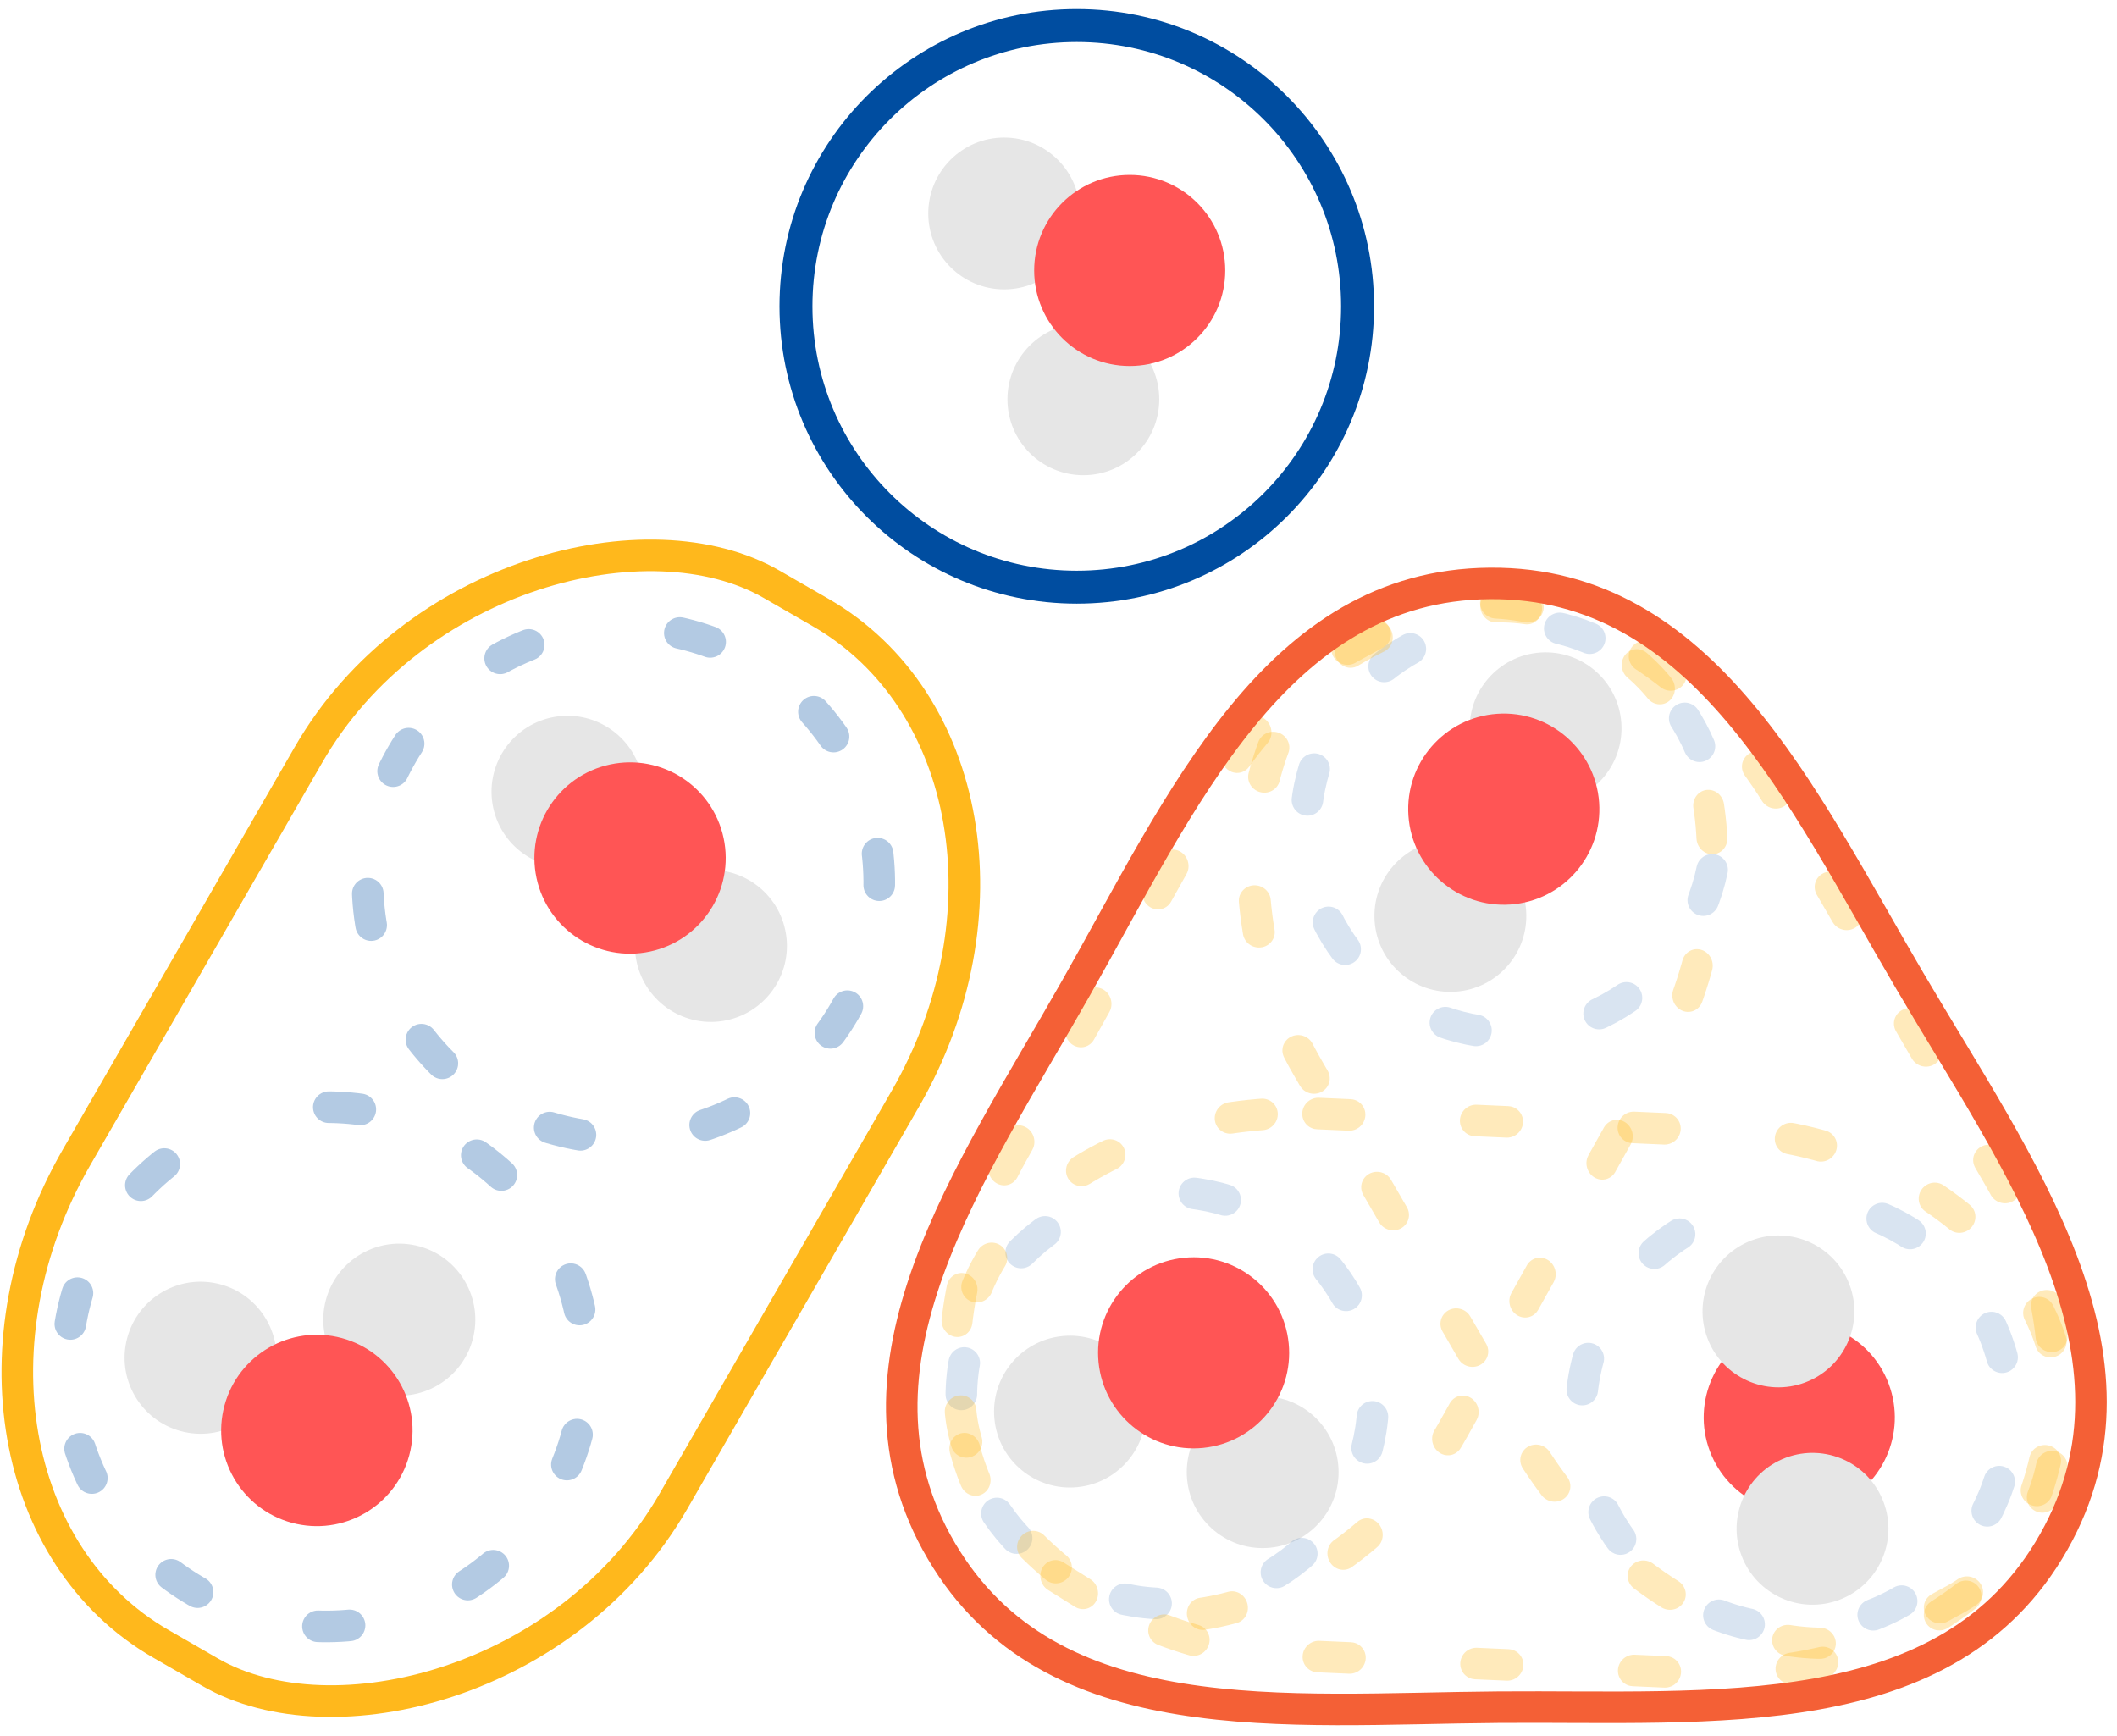 <?xml version="1.0" encoding="UTF-8" standalone="no"?>
<!-- Created with Inkscape (http://www.inkscape.org/) -->

<svg
   width="100"
   height="82"
   viewBox="0 0 26.458 21.696"
   version="1.1"
   id="svg5"
   inkscape:version="1.2.1 (1:1.2.1+202210291244+9c6d41e410)"
   sodipodi:docname="1,2,3-body-square.svg"
   inkscape:export-filename="1,2,3-body.png"
   inkscape:export-xdpi="1000"
   inkscape:export-ydpi="1000"
   xmlns:inkscape="http://www.inkscape.org/namespaces/inkscape"
   xmlns:sodipodi="http://sodipodi.sourceforge.net/DTD/sodipodi-0.dtd"
   xmlns="http://www.w3.org/2000/svg"
   xmlns:svg="http://www.w3.org/2000/svg">
  <sodipodi:namedview
     id="namedview7"
     pagecolor="#ffffff"
     bordercolor="#666666"
     borderopacity="1.0"
     inkscape:pageshadow="2"
     inkscape:pageopacity="0.0"
     inkscape:pagecheckerboard="true"
     inkscape:document-units="in"
     showgrid="false"
     inkscape:zoom="5.4064137"
     inkscape:cx="50.218132"
     inkscape:cy="55.952063"
     inkscape:window-width="1920"
     inkscape:window-height="1043"
     inkscape:window-x="0"
     inkscape:window-y="0"
     inkscape:window-maximized="1"
     inkscape:current-layer="layer5"
     units="in"
     inkscape:showpageshadow="2"
     inkscape:deskcolor="#d1d1d1"
     showguides="true" />
  <defs
     id="defs2" />
  <g
     inkscape:groupmode="layer"
     id="layer2"
     inkscape:label="1-body" />
  <g
     inkscape:groupmode="layer"
     id="layer1"
     inkscape:label="2-body" />
  <g
     inkscape:groupmode="layer"
     id="layer5"
     inkscape:label="3body">
    <g
       id="g959"
       transform="matrix(0.405,0,0,0.405,-0.124,-0.15)">
      <g
         id="g1105"
         transform="matrix(0.767,0,0,0.767,24.36,0.65)">
        <g
           id="g23468-8-2-3"
           inkscape:label="water"
           transform="matrix(1,0,0,-1,-85.915,86.644)">
          <circle
             id="circle1030-7-8-7-7-2-9-3-1-5-5-3"
             inkscape:label="H atom"
             class="st1"
             cx="98.141"
             cy="70.944"
             r="3.054"
             style="fill:#e6e6e6;stroke-width:0.359" />
          <circle
             id="circle1030-7-8-7-7-2-9-2-0-7-3"
             inkscape:label="H atom"
             class="st1"
             cx="94.955"
             cy="78.421"
             r="3.054"
             style="fill:#e6e6e6;stroke-width:0.359" />
          <circle
             id="path1084-6-9-5-2-7-3-8-5-1"
             inkscape:label="O atom"
             class="st2"
             cx="100.006"
             cy="76.127"
             r="3.844"
             style="fill:#ff5555;stroke-width:0.359" />
        </g>
        <circle
           style="fill:none;stroke:#004da0;stroke-width:1.326;stroke-linecap:round;stroke-linejoin:round;stroke-miterlimit:4;stroke-dasharray:none;stroke-dashoffset:0;stroke-opacity:1"
           id="path1082-6-3-8-5-5-8-7-9-1-1-1-4-2-7-3"
           cx="11.961"
           cy="11.961"
           r="11.298" />
      </g>
      <g
         id="g466"
         transform="matrix(-0.16,-0.751,0.751,-0.16,-42.604,90.995)">
        <g
           id="g23473"
           inkscape:label="water">
          <circle
             id="circle1030-7-8-7-7-2-9-3"
             inkscape:label="H atom"
             class="st1"
             cx="67.914"
             cy="94.925"
             r="3.054"
             style="fill:#e6e6e6;stroke-width:0.359" />
          <circle
             id="circle1030-7-8-7-7-2-9"
             inkscape:label="H atom"
             class="st1"
             cx="60.655"
             cy="99.272"
             r="3.054"
             style="fill:#e6e6e6;stroke-width:0.359" />
          <circle
             id="path1084-6-9-5-2-7"
             inkscape:label="O atom"
             class="st2"
             cx="64.787"
             cy="96.829"
             r="3.844"
             style="fill:#ff5555;stroke-width:0.359" />
        </g>
        <g
           id="g23468-6"
           inkscape:label="water"
           transform="matrix(-0.912,-0.411,-0.411,0.912,167.404,51.399)">
          <circle
             id="circle1030-7-8-7-7-2-9-3-1-1"
             inkscape:label="H atom"
             class="st1"
             cx="98.141"
             cy="70.944"
             r="3.054"
             style="fill:#e6e6e6;stroke-width:0.359" />
          <circle
             id="circle1030-7-8-7-7-2-9-2-9"
             inkscape:label="H atom"
             class="st1"
             cx="94.955"
             cy="78.421"
             r="3.054"
             style="fill:#e6e6e6;stroke-width:0.359" />
          <circle
             id="path1084-6-9-5-2-7-3-0"
             inkscape:label="O atom"
             class="st2"
             cx="100.006"
             cy="76.127"
             r="3.844"
             style="fill:#ff5555;stroke-width:0.359" />
        </g>
        <circle
           style="opacity:0.3;fill:none;stroke:#004da0;stroke-width:1.27;stroke-linecap:round;stroke-linejoin:round;stroke-miterlimit:4;stroke-dasharray:1.27, 5.08;stroke-dashoffset:1.905;stroke-opacity:1"
           id="path1082-6-3-8-5-5-8-7-9-1-1-1-4-2"
           cx="63.877"
           cy="96.362"
           r="10.281" />
        <circle
           style="opacity:0.3;fill:none;stroke:#004da0;stroke-width:1.27;stroke-linecap:round;stroke-linejoin:round;stroke-miterlimit:4;stroke-dasharray:1.27, 5.08;stroke-dashoffset:4.064;stroke-opacity:1"
           id="path1082-6-3-8-5-5-8-7-9-1-1-1-4-2-8"
           cx="47.331"
           cy="80.633"
           r="10.432" />
        <rect
           style="fill:none;stroke:#ffb81c;stroke-width:1.27;stroke-linecap:round;stroke-linejoin:round;stroke-miterlimit:4;stroke-dasharray:none;stroke-dashoffset:0;stroke-opacity:1"
           id="rect2618"
           width="49.149"
           height="27.686"
           x="76.149"
           y="15.383"
           rx="15.24"
           transform="rotate(41.977)"
           ry="12.7" />
      </g>
      <g
         id="g910"
         transform="matrix(0.767,0,0,0.767,27.603,17.616)">
        <g
           id="g23468"
           inkscape:label="water"
           transform="rotate(-95.63,36.199,93.717)">
          <circle
             id="circle1030-7-8-7-7-2-9-3-1"
             inkscape:label="H atom"
             class="st1"
             cx="98.141"
             cy="70.944"
             r="3.054"
             style="fill:#e6e6e6;stroke-width:0.359" />
          <circle
             id="circle1030-7-8-7-7-2-9-2"
             inkscape:label="H atom"
             class="st1"
             cx="94.955"
             cy="78.421"
             r="3.054"
             style="fill:#e6e6e6;stroke-width:0.359" />
          <circle
             id="path1084-6-9-5-2-7-3"
             inkscape:label="O atom"
             class="st2"
             cx="100.006"
             cy="76.127"
             r="3.844"
             style="fill:#ff5555;stroke-width:0.359" />
        </g>
        <g
           id="g23463-68"
           inkscape:label="water"
           transform="rotate(-20.604,-10.882,121.415)">
          <circle
             id="path1084-6-9-5-2-7-3-6-8"
             inkscape:label="O atom"
             class="st2"
             cx="64.322"
             cy="56.881"
             r="3.844"
             style="fill:#ff5555;stroke-width:0.359" />
          <circle
             id="circle1030-7-8-7-7-2-9-3-1-8-9"
             inkscape:label="H atom"
             class="st1"
             cx="65.04"
             cy="52.592"
             r="3.054"
             style="fill:#e6e6e6;stroke-width:0.359" />
          <circle
             id="circle1030-7-8-7-7-2-9-2-7-09"
             inkscape:label="H atom"
             class="st1"
             cx="63.245"
             cy="61.261"
             r="3.054"
             style="fill:#e6e6e6;stroke-width:0.359" />
        </g>
        <circle
           style="opacity:0.15;fill:none;stroke:#004da0;stroke-width:1.27;stroke-linecap:round;stroke-linejoin:round;stroke-miterlimit:4;stroke-dasharray:1.27, 5.08;stroke-dashoffset:3.556;stroke-opacity:1"
           id="path1082-6-3-8-5-5-8-7-9-1-1-1-4-2-42-7-9-1-3-8"
           cx="-13.247"
           cy="24.019"
           r="8.265"
           transform="rotate(-95.63)" />
        <circle
           style="opacity:0.15;fill:none;stroke:#004da0;stroke-width:1.27;stroke-linecap:round;stroke-linejoin:round;stroke-miterlimit:4;stroke-dasharray:1.27, 5.08;stroke-dashoffset:1.905;stroke-opacity:1"
           id="path1082-6-3-8-5-5-8-7-9-1-1-1-4"
           cx="-37.865"
           cy="33.091"
           r="8.632"
           transform="rotate(-95.63)" />
        <circle
           style="opacity:0.15;fill:none;stroke:#004da0;stroke-width:1.27;stroke-linecap:round;stroke-linejoin:round;stroke-miterlimit:4;stroke-dasharray:1.27, 5.08;stroke-dashoffset:4.445;stroke-opacity:1"
           id="path1082-6-3-8-5-5-8-7-9-1-1-1-4-2-4"
           cx="-34.701"
           cy="8.01"
           r="8.288"
           transform="rotate(-95.63)" />
        <rect
           style="opacity:0.3;fill:none;stroke:#ffb81c;stroke-width:1.27;stroke-linecap:round;stroke-linejoin:round;stroke-miterlimit:4;stroke-dasharray:1.27, 5.08;stroke-dashoffset:0;stroke-opacity:1"
           id="rect2618-3"
           width="44.102"
           height="21.832"
           x="5.119"
           y="21.532"
           rx="13.675"
           transform="matrix(0.999,0.044,-0.062,0.998,0,0)"
           ry="10.015" />
        <rect
           style="opacity:0.3;fill:none;stroke:#ffb81c;stroke-width:1.27;stroke-linecap:round;stroke-linejoin:round;stroke-miterlimit:4;stroke-dasharray:1.27, 5.081;stroke-dashoffset:2.667;stroke-opacity:1"
           id="rect3860"
           width="45.284"
           height="21.847"
           x="12.108"
           y="-26.296"
           rx="14.041"
           transform="matrix(0.502,0.865,-0.878,0.479,0,0)"
           ry="10.022" />
        <rect
           style="opacity:0.3;fill:none;stroke:#ffb81c;stroke-width:1.271;stroke-linecap:round;stroke-linejoin:round;stroke-miterlimit:4;stroke-dasharray:1.271, 5.083;stroke-dashoffset:3.304;stroke-opacity:1"
           id="rect3862"
           width="43.604"
           height="20.921"
           x="-12.535"
           y="-37.088"
           rx="13.521"
           transform="matrix(-0.488,0.873,-0.848,-0.531,0,0)"
           ry="9.597" />
        <path
           sodipodi:type="star"
           style="fill:none;stroke:#f46036;stroke-width:6.065;stroke-linecap:round;stroke-linejoin:round;stroke-miterlimit:4;stroke-dasharray:none;stroke-dashoffset:0;stroke-opacity:1"
           id="path3268"
           inkscape:flatsided="false"
           sodipodi:sides="3"
           sodipodi:cx="373.96387"
           sodipodi:cy="190.89613"
           sodipodi:r1="123.58386"
           sodipodi:r2="92.687897"
           sodipodi:arg1="0.092695957"
           sodipodi:arg2="1.1398935"
           inkscape:rounded="0.37"
           inkscape:randomized="0"
           d="m 497.017,202.335 c -3.815,41.04 -46.889,55.56 -84.338,72.776 -37.449,17.216 -76.514,40.456 -110.148,16.632 -33.634,-23.824 -24.672,-68.387 -20.857,-109.427 3.815,-41.04 3.221,-86.492 40.67,-103.707 37.449,-17.216 71.561,12.827 105.195,36.651 33.634,23.824 73.293,46.035 69.478,87.075 z"
           transform="matrix(-0.021,-0.208,0.208,-0.021,-7.295,108.616)"
           inkscape:transform-center-x="-5.4049901"
           inkscape:transform-center-y="-1.1977835" />
        <g
           id="g23473-8-2"
           inkscape:label="water"
           transform="matrix(-0.07,-0.998,-0.998,0.07,126.084,67.95)">
          <circle
             id="circle1030-7-8-7-7-2-9-3-9-6"
             inkscape:label="H atom"
             class="st1"
             cx="67.914"
             cy="94.925"
             r="3.054"
             style="fill:#e6e6e6;stroke-width:0.359" />
          <circle
             id="circle1030-7-8-7-7-2-9-7-7"
             inkscape:label="H atom"
             class="st1"
             cx="60.655"
             cy="99.272"
             r="3.054"
             style="fill:#e6e6e6;stroke-width:0.359" />
          <circle
             id="path1084-6-9-5-2-7-8-6"
             inkscape:label="O atom"
             class="st2"
             cx="64.787"
             cy="96.829"
             r="3.844"
             style="fill:#ff5555;stroke-width:0.359" />
        </g>
      </g>
    </g>
  </g>
</svg>
